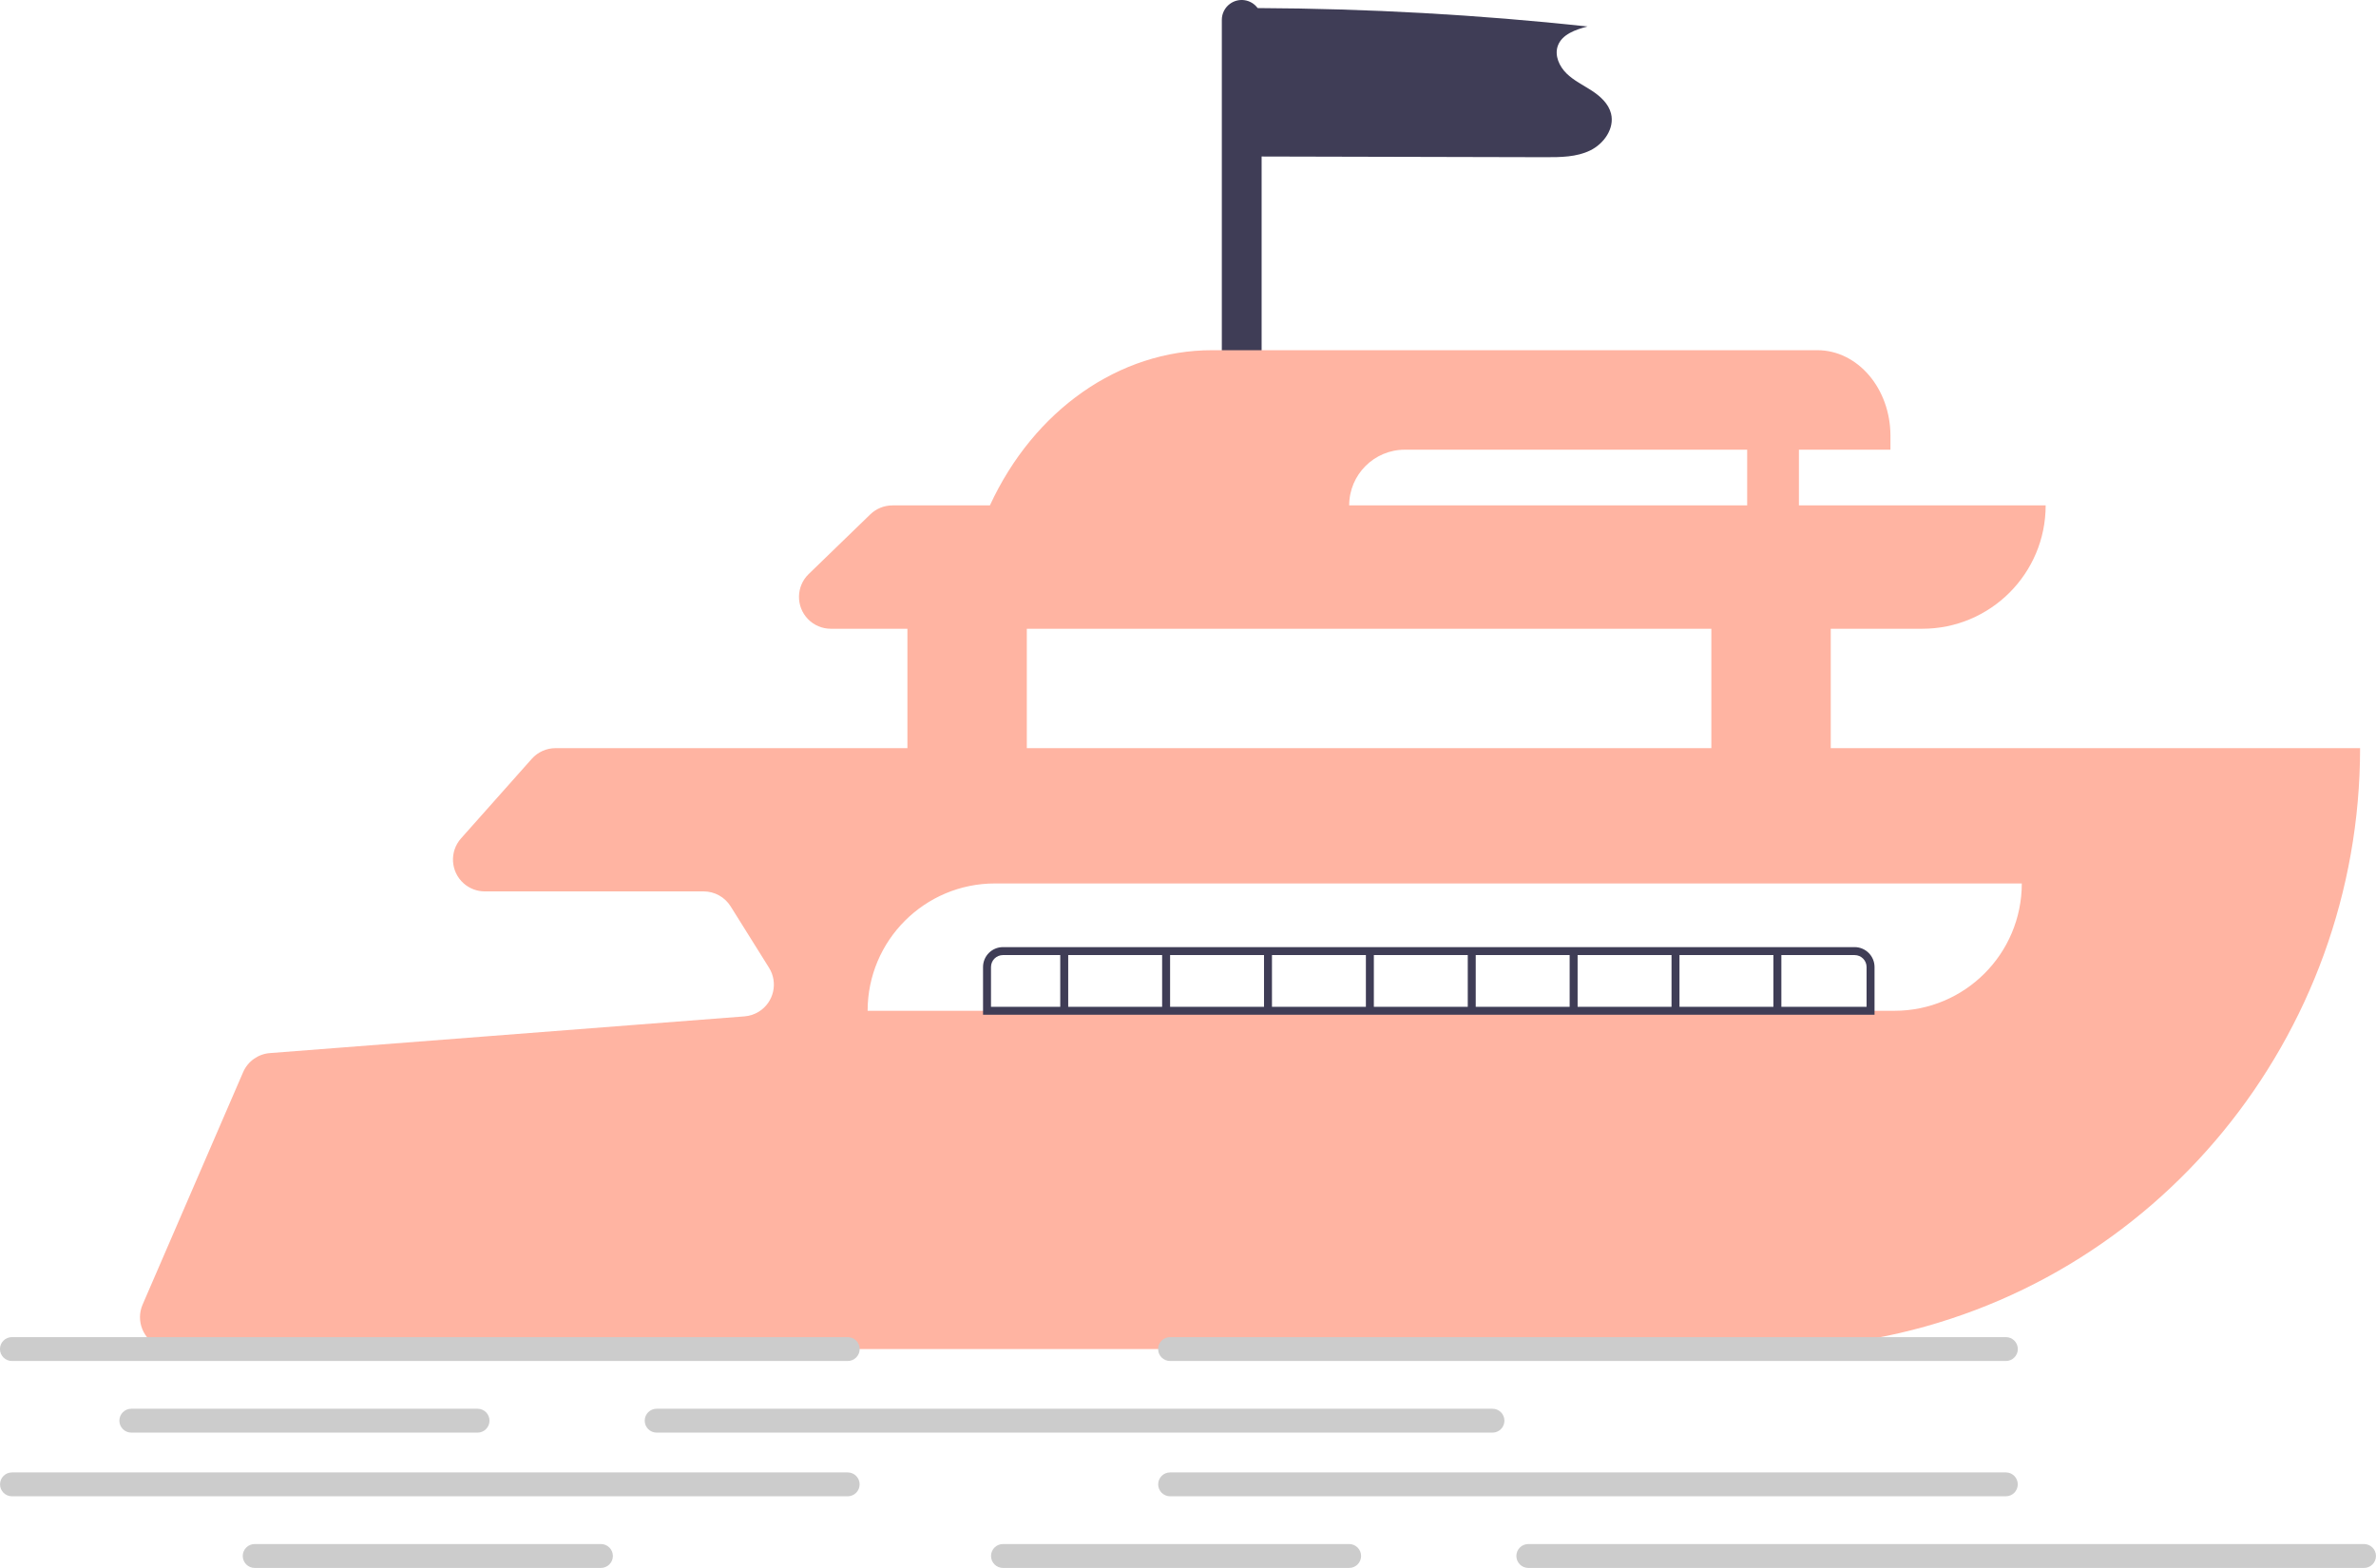 <?xml version="1.0" encoding="utf-8"?>
<!-- Generator: Adobe Illustrator 16.0.0, SVG Export Plug-In . SVG Version: 6.00 Build 0)  -->
<!DOCTYPE svg PUBLIC "-//W3C//DTD SVG 1.1//EN" "http://www.w3.org/Graphics/SVG/1.1/DTD/svg11.dtd">
<svg version="1.1" id="bcd903a6-af0e-4c78-94ae-0146d121bb13"
	 xmlns="http://www.w3.org/2000/svg" xmlns:xlink="http://www.w3.org/1999/xlink" x="0px" y="0px" width="795.309px"
	 height="524.878px" viewBox="0 0 795.309 524.878" enable-background="new 0 0 795.309 524.878" xml:space="preserve">
<path fill="#3F3D56" d="M539.247,37.988c-0.842-3.304-3.58-5.776-6.436-7.639c-2.855-1.862-5.998-3.359-8.436-5.743
	c-2.439-2.383-4.078-6.006-2.947-9.222c1.377-3.909,5.961-5.471,9.969-6.524c-36.68-3.943-73.539-6-110.43-6.161
	c-2.178-2.953-6.336-3.581-9.289-1.403c-1.703,1.256-2.705,3.248-2.699,5.364v118.563h13.32V52.393
	c31.643,0.077,63.285,0.153,94.93,0.23c5.123,0.012,10.453-0.021,15.059-2.264C536.895,48.115,540.512,42.953,539.247,37.988z"/>
<path fill="#FFB4A2" d="M612.801,250.449v-39.965h30.641c22.807,0,41.297-18.489,41.297-41.297v0l0,0H451.608
	c0-10.3,8.35-18.65,18.65-18.65h162.525v-4.637c0-15.833-10.961-28.668-24.48-28.668H405.749c-31.198,0-59.7,20.094-74.402,51.955
	h-32.62c-2.768,0-5.427,1.077-7.416,3.003l-20.627,19.982c-4.228,4.095-4.335,10.842-0.24,15.07c2.008,2.073,4.77,3.242,7.655,3.242
	h25.637v39.965H185.962c-3.044,0-5.943,1.302-7.966,3.577l-23.683,26.643c-3.911,4.399-3.514,11.137,0.885,15.047
	c1.951,1.733,4.47,2.691,7.081,2.691h73.246c3.673,0,7.087,1.892,9.035,5.006l12.853,20.551c3.121,4.99,1.606,11.566-3.385,14.688
	c-1.458,0.912-3.114,1.457-4.829,1.59L90.336,352.531c-3.942,0.305-7.391,2.768-8.96,6.396L47.735,436.72
	c-2.336,5.402,0.149,11.676,5.552,14.012c1.335,0.578,2.775,0.877,4.23,0.877h530.813c13.002,0.004,25.979-1.18,38.766-3.535
	c94.768-17.486,162.885-101.256,162.885-197.625l0,0H612.801z M343.701,210.484h229.135v39.965H343.701V210.484z M676.747,295.744
	c0,23.543-19.086,42.629-42.631,42.629l0,0H290.415l0,0c0-23.543,19.086-42.629,42.629-42.629H676.747L676.747,295.744z"/>
<path fill="#3F3D56" d="M620.795,317.058H335.709c-3.678,0.004-6.657,2.984-6.661,6.66v15.986h298.408v-15.986
	C627.452,320.042,624.471,317.062,620.795,317.058z M391.66,319.722h31.438v17.318H391.66V319.722z M388.996,337.041h-31.438
	v-17.318h31.438V337.041z M425.762,319.722H457.2v17.318h-31.438V319.722z M459.864,319.722h31.436v17.318h-31.436V319.722z
	 M493.965,319.722h31.438v17.318h-31.438V319.722z M528.067,319.722h31.438v17.318h-31.438V319.722z M562.168,319.722h31.438v17.318
	h-31.438V319.722z M331.712,323.718c0.003-2.205,1.79-3.994,3.997-3.996h19.185v17.318h-23.182V323.718z M624.792,337.041H596.27
	v-17.318h24.525c2.205,0.002,3.994,1.791,3.996,3.996V337.041z"/>
<rect x="584.827" y="129.221" fill="#FFB4A2" width="17.316" height="71.938"/>
<path fill="#CCCCCC" d="M283.754,455.605H3.997c-2.208,0.004-4-1.781-4.005-3.988c-0.005-2.207,1.781-4,3.988-4.006
	c0.006,0,0.011,0,0.017,0h279.757c2.207-0.004,4,1.781,4.005,3.988s-1.781,4-3.988,4.006
	C283.765,455.605,283.759,455.605,283.754,455.605z"/>
<path fill="#CCCCCC" d="M159.861,479.583H43.962c-2.208,0.004-4-1.781-4.005-3.988c-0.005-2.207,1.78-4,3.988-4.004
	c0.005,0,0.011,0,0.017,0h115.899c2.207,0.004,3.993,1.797,3.988,4.004C163.845,477.796,162.062,479.58,159.861,479.583z"/>
<path fill="#CCCCCC" d="M671.417,455.605H391.66c-2.207,0.004-4-1.781-4.005-3.988s1.78-4,3.987-4.006c0.006,0,0.012,0,0.018,0
	h279.756c2.207-0.004,4.002,1.781,4.006,3.988s-1.781,4-3.988,4.006C671.428,455.605,671.422,455.605,671.417,455.605z"/>
<path fill="#CCCCCC" d="M499.567,479.583H219.809c-2.207,0.004-4-1.781-4.005-3.988s1.781-4,3.988-4.004c0.006,0,0.012,0,0.017,0
	h279.758c2.207-0.006,4,1.779,4.004,3.986c0.006,2.209-1.779,4.002-3.986,4.006C499.579,479.583,499.573,479.583,499.567,479.583z"
	/>
<path fill="#CCCCCC" d="M283.754,500.898H3.997c-2.208-0.006-3.991-1.801-3.984-4.008c0.007-2.197,1.787-3.979,3.984-3.984h279.757
	c2.207,0.006,3.991,1.801,3.984,4.008C287.731,499.113,285.951,500.892,283.754,500.898z"/>
<path fill="#CCCCCC" d="M451.608,524.878H335.709c-2.208-0.006-3.993-1.799-3.988-4.006c0.005-2.201,1.787-3.982,3.988-3.988
	h115.899c2.207,0.006,3.992,1.799,3.988,4.006C455.592,523.089,453.809,524.873,451.608,524.878z"/>
<path fill="#CCCCCC" d="M201.159,524.878H85.259c-2.207,0.004-4-1.781-4.005-3.988c-0.005-2.207,1.781-4,3.988-4.006
	c0.006,0,0.011,0,0.017,0h115.899c2.207,0.006,3.993,1.799,3.988,4.006C205.142,523.089,203.359,524.873,201.159,524.878z"/>
<path fill="#CCCCCC" d="M671.417,500.898H391.66c-2.207-0.004-3.993-1.797-3.988-4.004c0.005-2.201,1.787-3.984,3.988-3.988h279.756
	c2.207,0.006,3.992,1.801,3.984,4.008C675.395,499.113,673.616,500.892,671.417,500.898z"/>
<path fill="#CCCCCC" d="M791.313,524.878H511.555c-2.207-0.006-3.992-1.799-3.986-4.006c0.004-2.201,1.787-3.982,3.986-3.988
	h279.758c2.207,0.006,3.992,1.799,3.988,4.006C795.297,523.089,793.514,524.873,791.313,524.878z"/>
</svg>
